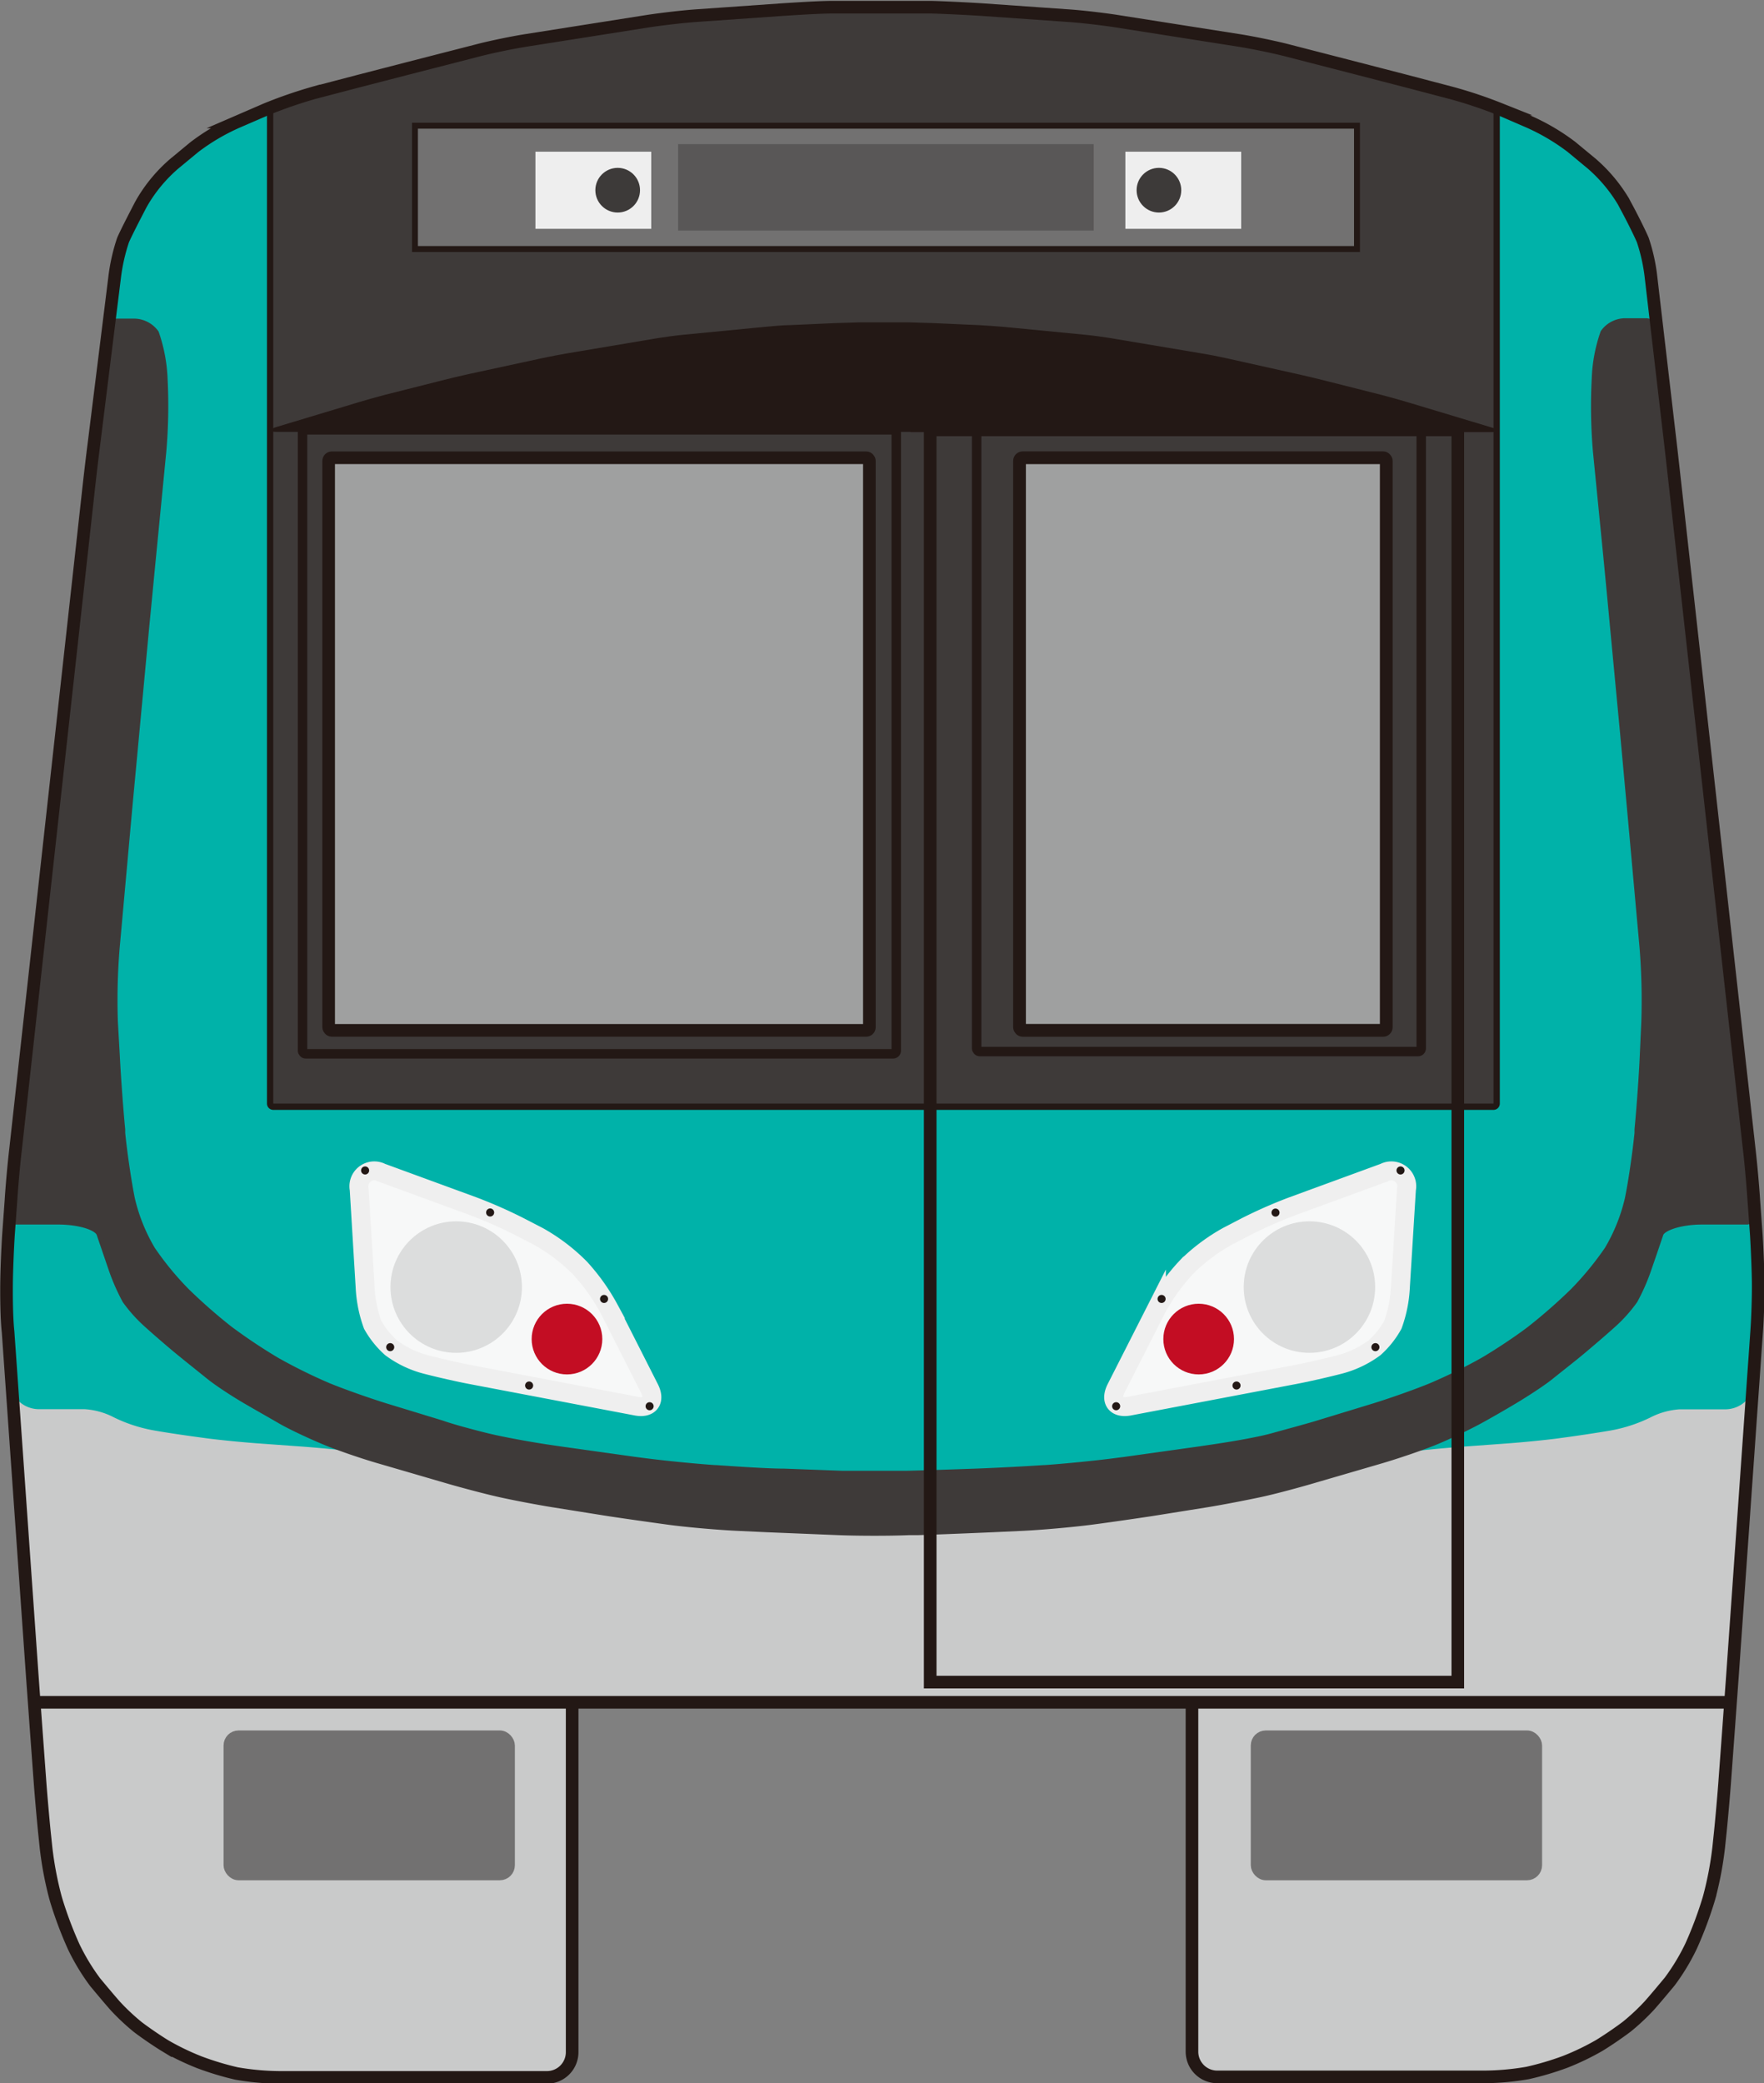 <svg id="S8_train_icon" data-name="S8_train_icon" xmlns="http://www.w3.org/2000/svg" viewBox="0 0 139.82 165.06">
    <rect x="0" y="0" width="139.82" height="165.06" fill="#808080" stroke="none"/>
    <defs>
        <style>
            .cls-1 {
                fill: #c9caca;
            }

            .cls-2 {
                fill: #00B2A9;
            }

            .cls-11,
            .cls-16,
            .cls-19,
            .cls-20,
            .cls-21,
            .cls-3,
            .cls-5,
            .cls-6,
            .cls-7,
            .cls-9 {
                fill: none;
            }

            .cls-3 {
                stroke: #00B2A9;
            }

            .cls-11,
            .cls-12,
            .cls-16,
            .cls-17,
            .cls-19,
            .cls-20,
            .cls-21,
            .cls-3,
            .cls-5,
            .cls-6,
            .cls-7,
            .cls-9 {
                stroke-miterlimit: 10;
            }

            .cls-3,
            .cls-6 {
                stroke-width: 0.49px;
            }

            .cls-4 {
                fill: #3e3a39;
            }

            .cls-5,
            .cls-6 {
                stroke: #3e3a39;
            }

            .cls-20,
            .cls-5 {
                stroke-width: 0.75px;
            }

            .cls-16,
            .cls-17,
            .cls-19,
            .cls-20,
            .cls-21,
            .cls-7 {
                stroke: #231815;
            }

            .cls-17,
            .cls-8 {
                fill: #727171;
            }

            .cls-9 {
                stroke: #727171;
                stroke-width: 0.8px;
            }

            .cls-10 {
                fill: #f7f8f8;
            }

            .cls-11 {
                stroke: #efefef;
                stroke-width: 1.5px;
            }

            .cls-12 {
                fill: #dcdddd;
                stroke: #dcdddd;
                stroke-width: 1.4px;
            }

            .cls-13 {
                fill: #c30d23;
            }

            .cls-14 {
                fill: #231815;
            }

            .cls-15 {
                fill: #9fa0a0;
            }

            .cls-16 {
                stroke-width: 1.01px;
            }

            .cls-17 {
                stroke-width: 0.47px;
            }

            .cls-18 {
                fill: #595757;
            }

            .cls-19 {
                stroke-width: 0.1px;
            }

            .cls-21 {
                stroke-width: 0.5px;
            }

            .cls-22 {
                fill: #eee;
            }

            .cls-23 {
                fill: #3d3a39;
            }
        </style>
    </defs>
    <title>S8车头</title>
    <polygon class="cls-1"
        points="137.17 134.17 136.04 148.49 134.91 152.15 131.81 157.61 128.89 160.58 124.47 163.19 120.39 164.47 100.02 164.6 95.52 164.6 94.64 164 94.64 134.95 45.4 134.95 45.4 158.37 44.94 164.35 20.58 164.35 15.6 163.73 11.8 161.39 7.62 157.28 4.8 151.88 3.45 144.42 1.04 110.48 137.17 108.26 139 108.26 137.17 134.17" />
    <path class="cls-2"
        d="M226.08,94.79c-.12-.27-.53-1.1-.92-1.85a16.15,16.15,0,0,0-1.6-2.4c-.49-.57-1.55-1.62-2.34-2.34a18.76,18.76,0,0,0-2.78-2,12,12,0,0,0-2.92-1c-.88-.17-2.44-.58-3.47-.89L204.65,82c-1-.32-2.74-.76-3.8-1l-12.54-2.65c-1.06-.23-2.8-.53-3.88-.67l-2.67-.36c-1.08-.15-2.84-.31-3.92-.36l-11.41-.56c-1.08,0-2.85,0-3.93,0l-8.67.52c-1.08.06-2.84.23-3.91.38l-2.68.36c-1.07.14-2.82.44-3.88.67L130.83,81c-1.06.23-2.78.64-3.83.92l-6.48,1.75c-1,.28-2.73.82-3.74,1.21l-1.85.71a16.68,16.68,0,0,0-3.41,1.88l-.91.68a13.87,13.87,0,0,0-2.46,2.44,24.08,24.08,0,0,0-1.7,3l-.5,1.1a15.69,15.69,0,0,0-1.07,3.74l-.78,6.31c-.13,1.08-.38,2.83-.54,3.9l-.44,2.88c-.16,1.07-.39,2.82-.5,3.9l-6,57.88a30.15,30.15,0,0,0-.11,3.92l.39,8a2.09,2.09,0,0,0,2.06,2h.43c1.08,0,2.54,0,3.23,0a6.07,6.07,0,0,1,2.43.68,11.72,11.72,0,0,0,3.06,1c1,.18,2.77.44,3.85.58l.36.05c1.07.14,2.83.31,3.91.39l3.17.23c1.08.07,2.84.23,3.92.35l3,.33c1.08.12,2.84.35,3.91.51l25.09,3.7a39.33,39.33,0,0,0,3.92.32l5.65.11c1.08,0,2.85,0,3.93,0l3.6-.09c1.08,0,2.84-.18,3.91-.33l25.1-3.7c1.07-.16,2.82-.39,3.9-.51l3-.33c1.07-.12,2.84-.28,3.92-.35l3.16-.23c1.08-.08,2.84-.25,3.92-.39l.36-.05c1.07-.14,2.8-.4,3.84-.58a11.72,11.72,0,0,0,3.06-1,6.17,6.17,0,0,1,2.43-.68c.7,0,2.15,0,3.23,0h.43a2.09,2.09,0,0,0,2.06-2l.4-8a32,32,0,0,0-.11-3.92l-5.3-51.38c-.12-1.08-.32-2.84-.46-3.91l-1.44-11.27c-.14-1.07-.37-2.83-.52-3.9l-.76-5.63A17.34,17.34,0,0,0,226.08,94.79Z"
        transform="translate(-95.9 -75.81)" />
    <path class="cls-3"
        d="M226.08,94.79c-.12-.27-.53-1.1-.92-1.85a16.15,16.15,0,0,0-1.6-2.4c-.49-.57-1.55-1.62-2.34-2.34a18.76,18.76,0,0,0-2.78-2,12,12,0,0,0-2.92-1c-.88-.17-2.44-.58-3.47-.89L204.65,82c-1-.32-2.74-.76-3.8-1l-12.54-2.65c-1.06-.23-2.8-.53-3.88-.67l-2.67-.36c-1.08-.15-2.84-.31-3.92-.36l-11.41-.56c-1.08,0-2.85,0-3.93,0l-8.67.52c-1.08.06-2.84.23-3.91.38l-2.68.36c-1.07.14-2.82.44-3.88.67L130.83,81c-1.06.23-2.78.64-3.83.92l-6.48,1.75c-1,.28-2.73.82-3.74,1.21l-1.85.71a16.68,16.68,0,0,0-3.41,1.88l-.91.68a13.87,13.87,0,0,0-2.46,2.44,24.08,24.08,0,0,0-1.7,3l-.5,1.1a15.69,15.69,0,0,0-1.07,3.74l-.78,6.31c-.13,1.08-.38,2.83-.54,3.9l-.44,2.88c-.16,1.07-.39,2.82-.5,3.9l-6,57.88a30.15,30.15,0,0,0-.11,3.92l.39,8a2.09,2.09,0,0,0,2.06,2h.43c1.08,0,2.54,0,3.23,0a6.07,6.07,0,0,1,2.43.68,11.72,11.72,0,0,0,3.06,1c1,.18,2.77.44,3.85.58l.36.05c1.07.14,2.83.31,3.91.39l3.17.23c1.08.07,2.84.23,3.92.35l3,.33c1.08.12,2.84.35,3.91.51l25.09,3.7a39.33,39.33,0,0,0,3.92.32l5.65.11c1.08,0,2.85,0,3.93,0l3.6-.09c1.08,0,2.84-.18,3.91-.33l25.1-3.7c1.07-.16,2.82-.39,3.9-.51l3-.33c1.07-.12,2.84-.28,3.92-.35l3.16-.23c1.08-.08,2.84-.25,3.92-.39l.36-.05c1.07-.14,2.8-.4,3.84-.58a11.72,11.72,0,0,0,3.06-1,6.17,6.17,0,0,1,2.43-.68c.7,0,2.15,0,3.23,0h.43a2.09,2.09,0,0,0,2.06-2l.4-8a32,32,0,0,0-.11-3.92l-5.3-51.38c-.12-1.08-.32-2.84-.46-3.91l-1.44-11.27c-.14-1.07-.37-2.83-.52-3.9l-.76-5.63A17.34,17.34,0,0,0,226.08,94.79Z"
        transform="translate(-95.9 -75.81)" />
    <path class="cls-4"
        d="M117.85,84.15a.33.33,0,0,0-.24.31V163a.25.25,0,0,0,.25.25h96.07a.25.25,0,0,0,.25-.25V84.54a.35.35,0,0,0-.24-.31l-9.51-2.44-.49-.13-7.18-1.85-.49-.1-11.88-2.12-.5-.06-9.83-.78-.5,0-8.38-.4h-.5l-14.15.77-.5.06-8.79,1.46-.49.1Z"
        transform="translate(-95.9 -75.81)" />
    <path class="cls-5"
        d="M117.85,84.15a.33.33,0,0,0-.24.31V163a.25.25,0,0,0,.25.25h96.07a.25.25,0,0,0,.25-.25V84.54a.35.35,0,0,0-.24-.31l-9.51-2.44-.49-.13-7.18-1.85-.49-.1-11.88-2.12-.5-.06-9.83-.78-.5,0-8.38-.4h-.5l-14.15.77-.5.06-8.79,1.46-.49.1Z"
        transform="translate(-95.9 -75.81)" />
    <path class="cls-4"
        d="M162.36,197.2c1.46.06,4,.07,5.61,0l.72,0c1.62-.05,4.27-.16,5.9-.23l2.15-.1c1.63-.07,4.16-.3,5.63-.49s3.65-.51,4.84-.69l4.38-.7c1.23-.2,3.13-.57,4.25-.81s3.12-.78,4.46-1.18l4.94-1.44c1.38-.4,3.37-1.08,4.42-1.51s2.63-1.19,3.53-1.68,2.26-1.28,3-1.73,2-1.26,2.64-1.78,1.8-1.42,2.49-2,1.78-1.51,2.43-2.1a11.51,11.51,0,0,0,1.71-1.91,15.75,15.75,0,0,0,1.12-2.57c.33-.94.74-2.16.92-2.69s1.66-1,3.28-1h3.62c.08,0,.14-.15.12-.33l-.34-3.26-5.14-49.27c-.17-1.62-.36-3.49-.42-4.16s-.29-2.55-.5-4.16l-.88-6.67-.43-3.2c0-.15-.22-.27-.45-.27h-1.64a2.13,2.13,0,0,0-1.72.89,12.23,12.23,0,0,0-.69,3.66,42,42,0,0,0,.09,5.7l.81,8.19c.16,1.62.41,4.27.56,5.88l.79,8.34c.15,1.62.39,4.26.54,5.88l1,11.07a52.65,52.65,0,0,1,.14,5.89l-.12,2.65c-.07,1.62-.26,4.27-.42,5.88l0,.28c-.16,1.62-.51,4-.77,5.23a14.12,14.12,0,0,1-1.61,4,24.62,24.62,0,0,1-2.72,3.31,42.74,42.74,0,0,1-3.42,3c-1,.77-2.7,1.89-3.75,2.5a42.51,42.51,0,0,1-4.06,2c-1.18.49-3.38,1.27-4.88,1.72l-4.16,1.27c-.78.24-2.39.67-3.57,1s-3.45.71-5.06.94l-.81.12-5.85.82-.48.06c-1.6.22-4.25.48-5.87.59h-.08c-1.62.11-4,.23-5.41.28s-3.79.13-5.41.17h-.11c-1.63,0-3.9,0-5.05,0l-4.56-.17c-1.35,0-3.78-.17-5.4-.28h-.09c-1.62-.11-4.26-.37-5.87-.59l-.47-.06-5.85-.82-.82-.12c-1.6-.23-3.88-.65-5.06-.94s-2.78-.72-3.56-1l-4.16-1.27c-1.5-.45-3.7-1.23-4.89-1.72a42.32,42.32,0,0,1-4.05-2,43.62,43.62,0,0,1-3.75-2.5,42.74,42.74,0,0,1-3.42-3,23.88,23.88,0,0,1-2.72-3.31,14.12,14.12,0,0,1-1.61-4c-.26-1.26-.61-3.61-.77-5.23l0-.28c-.16-1.61-.35-4.26-.43-5.88L105,156.8a50.36,50.36,0,0,1,.14-5.89l1-11.07c.15-1.62.4-4.26.55-5.88l.78-8.34c.16-1.61.41-4.26.57-5.88l.8-8.19a42,42,0,0,0,.1-5.7,12.56,12.56,0,0,0-.69-3.66,2.15,2.15,0,0,0-1.72-.89H105c-.23,0-.44.12-.46.27l-.42,3.2-.88,6.67c-.22,1.61-.44,3.48-.5,4.16s-.25,2.54-.42,4.16L97.13,169l-.34,3.26c0,.18,0,.33.12.33h3.61c1.63,0,3.1.44,3.28,1l.92,2.69a16.67,16.67,0,0,0,1.12,2.57,11.63,11.63,0,0,0,1.72,1.91c.65.59,1.75,1.54,2.43,2.1s1.8,1.45,2.48,2,1.88,1.32,2.65,1.78,2.14,1.23,3,1.73,2.49,1.25,3.53,1.68,3,1.11,4.41,1.51L131,193c1.34.4,3.35.93,4.46,1.18s3,.61,4.24.81l4.39.7c1.18.18,3.36.49,4.83.69s4,.42,5.63.49l2.16.1Z"
        transform="translate(-95.9 -75.81)" />
    <path class="cls-6"
        d="M162.36,197.2c1.46.06,4,.07,5.61,0l.72,0c1.62-.05,4.27-.16,5.9-.23l2.15-.1c1.63-.07,4.16-.3,5.63-.49s3.65-.51,4.84-.69l4.38-.7c1.23-.2,3.13-.57,4.25-.81s3.12-.78,4.46-1.18l4.94-1.44c1.38-.4,3.37-1.08,4.42-1.51s2.63-1.19,3.53-1.68,2.26-1.28,3-1.73,2-1.26,2.64-1.78,1.8-1.42,2.49-2,1.78-1.51,2.43-2.1a11.51,11.51,0,0,0,1.71-1.91,15.75,15.75,0,0,0,1.12-2.57c.33-.94.74-2.16.92-2.69s1.66-1,3.28-1h3.62c.08,0,.14-.15.12-.33l-.34-3.26-5.14-49.27c-.17-1.62-.36-3.49-.42-4.16s-.29-2.55-.5-4.16l-.88-6.67-.43-3.2c0-.15-.22-.27-.45-.27h-1.64a2.13,2.13,0,0,0-1.72.89,12.23,12.23,0,0,0-.69,3.66,42,42,0,0,0,.09,5.7l.81,8.19c.16,1.62.41,4.27.56,5.88l.79,8.34c.15,1.62.39,4.26.54,5.88l1,11.07a52.65,52.65,0,0,1,.14,5.89l-.12,2.65c-.07,1.62-.26,4.27-.42,5.88l0,.28c-.16,1.62-.51,4-.77,5.23a14.12,14.12,0,0,1-1.61,4,24.62,24.62,0,0,1-2.72,3.31,42.74,42.74,0,0,1-3.42,3c-1,.77-2.7,1.89-3.75,2.5a42.51,42.51,0,0,1-4.06,2c-1.18.49-3.38,1.27-4.88,1.72l-4.16,1.27c-.78.24-2.39.67-3.57,1s-3.45.71-5.06.94l-.81.12-5.85.82-.48.06c-1.6.22-4.25.48-5.87.59h-.08c-1.62.11-4,.23-5.41.28s-3.79.13-5.41.17h-.11c-1.63,0-3.9,0-5.05,0l-4.56-.17c-1.35,0-3.78-.17-5.4-.28h-.09c-1.62-.11-4.26-.37-5.87-.59l-.47-.06-5.85-.82-.82-.12c-1.6-.23-3.88-.65-5.06-.94s-2.78-.72-3.56-1l-4.16-1.27c-1.5-.45-3.7-1.23-4.89-1.72a42.32,42.32,0,0,1-4.05-2,43.62,43.62,0,0,1-3.75-2.5,42.74,42.74,0,0,1-3.42-3,23.88,23.88,0,0,1-2.72-3.31,14.12,14.12,0,0,1-1.61-4c-.26-1.26-.61-3.61-.77-5.23l0-.28c-.16-1.61-.35-4.26-.43-5.88L105,156.8a50.36,50.36,0,0,1,.14-5.89l1-11.07c.15-1.62.4-4.26.55-5.88l.78-8.34c.16-1.61.41-4.26.57-5.88l.8-8.19a42,42,0,0,0,.1-5.7,12.56,12.56,0,0,0-.69-3.66,2.15,2.15,0,0,0-1.72-.89H105c-.23,0-.44.12-.46.27l-.42,3.2-.88,6.67c-.22,1.61-.44,3.48-.5,4.16s-.25,2.54-.42,4.16L97.13,169l-.34,3.26c0,.18,0,.33.12.33h3.61c1.63,0,3.1.44,3.28,1l.92,2.69a16.67,16.67,0,0,0,1.12,2.57,11.63,11.63,0,0,0,1.72,1.91c.65.59,1.75,1.54,2.43,2.1s1.8,1.45,2.48,2,1.88,1.32,2.65,1.78,2.14,1.23,3,1.73,2.49,1.25,3.53,1.68,3,1.11,4.41,1.51L131,193c1.34.4,3.35.93,4.46,1.18s3,.61,4.24.81l4.39.7c1.18.18,3.36.49,4.83.69s4,.42,5.63.49l2.16.1Z"
        transform="translate(-95.9 -75.81)" />
    <polyline class="cls-7" points="2.48 134.88 135.19 134.88 137.17 134.88" />
    <rect class="cls-8" x="18.12" y="137.51" width="22.29" height="11.07" rx="0.79" />
    <rect class="cls-9" x="18.12" y="137.51" width="22.29" height="11.07" rx="0.79" />
    <path class="cls-10"
        d="M126.13,168.72a1.22,1.22,0,0,0-1.76,1.32l.47,7.74a10.11,10.11,0,0,0,.6,3,7.13,7.13,0,0,0,1.46,1.82,8,8,0,0,0,2.75,1.32c1,.26,2.65.64,3.73.84l12.94,2.46c1.08.21,1.55-.43,1.05-1.41l-3.19-6.29a16.22,16.22,0,0,0-2.29-3.22l-.17-.17a14.88,14.88,0,0,0-3.16-2.36l-1.49-.77a37.08,37.08,0,0,0-3.65-1.61Z"
        transform="translate(-95.9 -75.81)" />
    <path class="cls-11"
        d="M126.13,168.72a1.22,1.22,0,0,0-1.76,1.32l.47,7.74a10.11,10.11,0,0,0,.6,3,7.13,7.13,0,0,0,1.46,1.82,8,8,0,0,0,2.75,1.32c1,.26,2.65.64,3.73.84l12.94,2.46c1.08.21,1.55-.43,1.05-1.41l-3.19-6.29a16.22,16.22,0,0,0-2.29-3.22l-.17-.17a14.88,14.88,0,0,0-3.16-2.36l-1.49-.77a37.08,37.08,0,0,0-3.65-1.61Z"
        transform="translate(-95.9 -75.81)" />
    <circle class="cls-12" cx="36.16" cy="101.98" r="4.51" />
    <circle class="cls-13" cx="44.94" cy="106.1" r="2.8" />
    <circle class="cls-14" cx="30.93" cy="106.74" r="0.32" />
    <circle class="cls-14" cx="41.94" cy="109.78" r="0.32" />
    <circle class="cls-14" cx="51.49" cy="111.42" r="0.32" />
    <circle class="cls-14" cx="28.94" cy="92.74" r="0.32" />
    <circle class="cls-14" cx="38.85" cy="96.07" r="0.32" />
    <circle class="cls-14" cx="47.88" cy="102.92" r="0.32" />
    <path class="cls-10"
        d="M205.62,168.72a1.22,1.22,0,0,1,1.76,1.32l-.48,7.74a10.11,10.11,0,0,1-.6,3,7.08,7.08,0,0,1-1.45,1.82,8.06,8.06,0,0,1-2.76,1.32c-1,.26-2.65.64-3.73.84l-12.93,2.46c-1.08.21-1.56-.43-1.06-1.41l3.19-6.28a15.66,15.66,0,0,1,2.3-3.23l.16-.17a14.94,14.94,0,0,1,3.17-2.36l1.48-.77a37.25,37.25,0,0,1,3.66-1.61Z"
        transform="translate(-95.9 -75.81)" />
    <path class="cls-11"
        d="M205.62,168.72a1.22,1.22,0,0,1,1.76,1.32l-.48,7.74a10.11,10.11,0,0,1-.6,3,7.08,7.08,0,0,1-1.45,1.82,8.06,8.06,0,0,1-2.76,1.32c-1,.26-2.65.64-3.73.84l-12.93,2.46c-1.08.21-1.56-.43-1.06-1.41l3.19-6.28a15.66,15.66,0,0,1,2.3-3.23l.16-.17a14.94,14.94,0,0,1,3.17-2.36l1.48-.77a37.25,37.25,0,0,1,3.66-1.61Z"
        transform="translate(-95.9 -75.81)" />
    <circle class="cls-12" cx="103.79" cy="101.98" r="4.51" />
    <circle class="cls-13" cx="95.01" cy="106.1" r="2.8" />
    <circle class="cls-14" cx="109.02" cy="106.74" r="0.32" />
    <circle class="cls-14" cx="98.01" cy="109.78" r="0.32" />
    <circle class="cls-14" cx="88.47" cy="111.42" r="0.32" />
    <circle class="cls-14" cx="111.01" cy="92.74" r="0.32" />
    <circle class="cls-14" cx="101.1" cy="96.08" r="0.32" />
    <circle class="cls-14" cx="92.07" cy="102.92" r="0.32" />
    <path class="cls-7"
        d="M190.38,210.7v27.67a2,2,0,0,0,2,2h21.13a20.7,20.7,0,0,0,3.47-.31,23,23,0,0,0,3-.89,20.19,20.19,0,0,0,2.68-1.29c.66-.4,1.65-1.08,2.21-1.51a17.52,17.52,0,0,0,1.76-1.65c.41-.46,1.14-1.33,1.62-1.91a16.9,16.9,0,0,0,1.7-2.82,31,31,0,0,0,1.38-3.68l.06-.21a27.36,27.36,0,0,0,.74-3.92l.13-1.24c.11-1.1.27-2.89.35-4l.32-4.36c.08-1.1.21-2.9.29-4l1.92-27.29c.08-1.1.13-2.82.12-3.82s-.08-2.73-.15-3.83l-.2-2.77c-.07-1.1-.23-2.89-.36-4L228.76,115c-.12-1.09-.32-2.88-.45-4l-1.54-13.18a14.27,14.27,0,0,0-.66-3c-.24-.56-.86-1.81-1.39-2.78l-.13-.25a12.36,12.36,0,0,0-2.51-3l-1.62-1.34a16.87,16.87,0,0,0-3.39-2l-2.31-1A35.74,35.74,0,0,0,211,83.19l-3.58-.94-3.87-1L198,79.82c-1.07-.28-2.83-.64-3.91-.81l-9.67-1.52c-1.09-.17-2.87-.38-4-.45l-6.71-.47c-1.09-.07-2.89-.16-4-.19l-1.77,0c-1.1,0-2.9,0-4,0l-2,0c-1.09,0-2.89.12-4,.19l-6.7.47c-1.1.07-2.89.28-4,.45L137.66,79c-1.09.17-2.85.53-3.91.81l-5.53,1.42-3.87,1-3.59.94A36.53,36.53,0,0,0,117,84.47l-2.31,1a16.68,16.68,0,0,0-3.39,2l-1.62,1.34a12.1,12.1,0,0,0-2.5,3l-.14.25c-.52,1-1.15,2.22-1.39,2.78a14.88,14.88,0,0,0-.67,3l-1.64,13.19c-.14,1.09-.35,2.88-.47,4l-5.74,51.88c-.13,1.09-.29,2.88-.36,4l-.2,2.77c-.07,1.1-.14,2.82-.15,3.83s0,2.72.12,3.82l1.92,27.29c.08,1.09.21,2.89.29,4l.32,4.36c.08,1.1.24,2.89.35,4l.13,1.24a27.36,27.36,0,0,0,.74,3.92l.06.21a31,31,0,0,0,1.38,3.68,16.9,16.9,0,0,0,1.7,2.82c.48.58,1.21,1.45,1.62,1.91a17.52,17.52,0,0,0,1.76,1.65c.56.43,1.55,1.11,2.21,1.51a20.19,20.19,0,0,0,2.68,1.29,23,23,0,0,0,2.95.89,20.7,20.7,0,0,0,3.47.31h21.13a2,2,0,0,0,2-2V210.7"
        transform="translate(-95.9 -75.81)" />
    <rect class="cls-15" x="26.05" y="36.27" width="42.86" height="45.37" rx="0.25" />
    <rect class="cls-7" x="26.05" y="36.27" width="42.86" height="45.37" rx="0.25" />
    <rect class="cls-15" x="80.81" y="36.27" width="29.07" height="45.37" rx="0.25" />
    <rect class="cls-16" x="80.81" y="36.27" width="29.07" height="45.37" rx="0.25" />
    <rect class="cls-17" x="32.89" y="9.96" width="74.67" height="9.77" />
    <rect class="cls-18" x="53.75" y="11.42" width="32.94" height="6.85" />
    <path class="cls-14"
        d="M168.14,110h45.91c.55,0,.57-.13,0-.29l-6.65-2c-.53-.16-1.39-.4-1.93-.54l-4.75-1.2c-.53-.14-1.41-.34-1.94-.46L193,104.22c-.54-.12-1.42-.29-2-.38l-7.14-1.2c-.55-.09-1.44-.21-2-.26l-6.39-.62c-.55-.05-1.45-.11-2-.14l-3.6-.16-2-.06-.67,0h-2l-1.09,0-2,.06-3.6.16c-.55,0-1.45.09-2,.14l-6.4.62c-.55.05-1.44.17-2,.26l-7.14,1.2c-.55.09-1.43.26-2,.38l-5.87,1.27c-.54.12-1.42.32-1.95.46l-4.75,1.2c-.53.14-1.4.38-1.93.54l-6.64,2c-.53.16-.51.29,0,.29h50.21Z"
        transform="translate(-95.9 -75.81)" />
    <path class="cls-19"
        d="M168.14,110h45.91c.55,0,.57-.13,0-.29l-6.65-2c-.53-.16-1.39-.4-1.93-.54l-4.75-1.2c-.53-.14-1.41-.34-1.94-.46L193,104.22c-.54-.12-1.42-.29-2-.38l-7.14-1.2c-.55-.09-1.44-.21-2-.26l-6.39-.62c-.55-.05-1.45-.11-2-.14l-3.6-.16-2-.06-.67,0h-2l-1.09,0-2,.06-3.6.16c-.55,0-1.45.09-2,.14l-6.4.62c-.55.05-1.44.17-2,.26l-7.14,1.2c-.55.09-1.43.26-2,.38l-5.87,1.27c-.54.12-1.42.32-1.95.46l-4.75,1.2c-.53.14-1.4.38-1.93.54l-6.64,2c-.53.16-.51.29,0,.29h50.21Z"
        transform="translate(-95.9 -75.81)" />
    <rect class="cls-7" x="73.73" y="34.06" width="41.82" height="99.22" />
    <rect class="cls-20" x="23.98" y="34.06" width="47.06" height="49.44" rx="0.25" />
    <rect class="cls-20" x="77.41" y="34.06" width="35.24" height="49.26" rx="0.25" />
    <path class="cls-21" d="M117.31,84.25v79a.25.25,0,0,0,.25.25h96.72a.25.25,0,0,0,.25-.25v-79"
        transform="translate(-95.9 -75.81)" />
    <path class="cls-20" d="M102.07,113.05" transform="translate(-95.9 -75.81)" />
    <rect class="cls-8" x="99.54" y="137.51" width="22.29" height="11.07" rx="0.79" />
    <rect class="cls-9" x="99.54" y="137.51" width="22.29" height="11.07" rx="0.79" />
    <rect class="cls-22" x="42.44" y="12.02" width="9.18" height="6.11" />
    <circle class="cls-23" cx="48.96" cy="15.07" r="1.77" />
    <rect class="cls-22" x="185.1" y="87.83" width="9.18" height="6.11"
        transform="translate(283.48 105.96) rotate(-180)" />
    <circle class="cls-23" cx="91.86" cy="15.07" r="1.77" />
</svg>